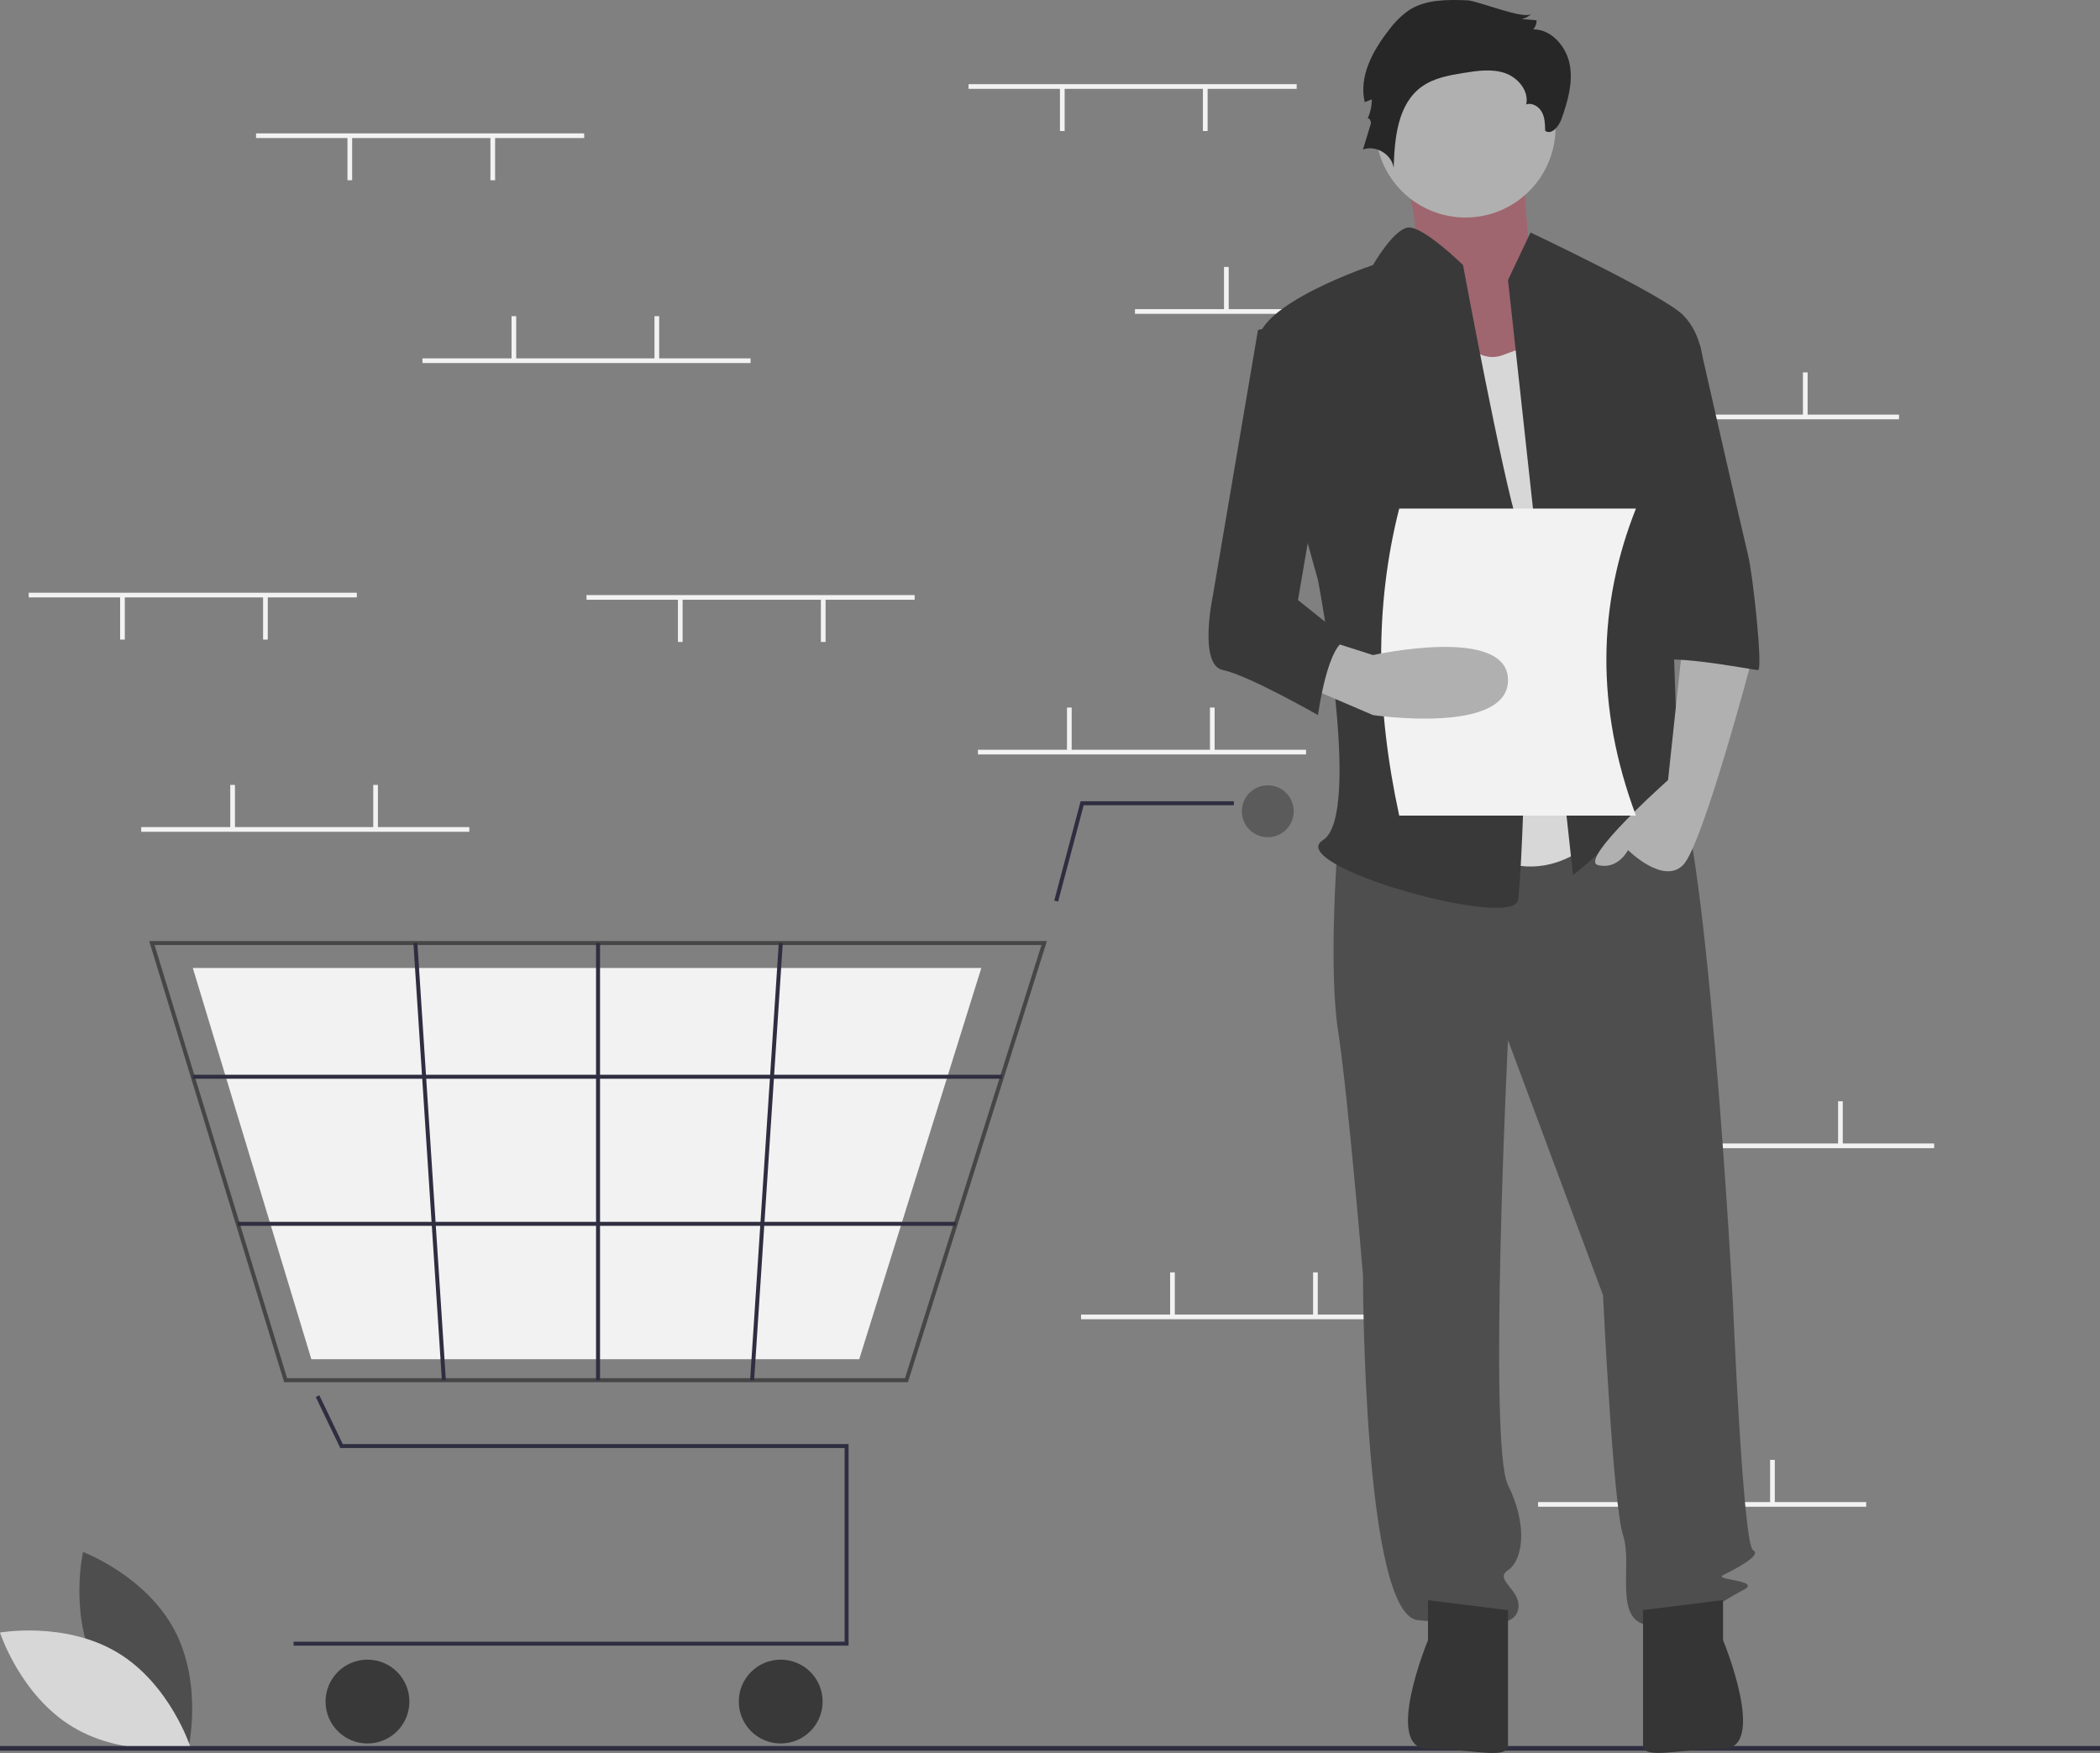 <svg width="896" height="748" viewBox="0 0 896 748" fill="none" xmlns="http://www.w3.org/2000/svg">
<rect x="0" y="0" width="896" height="748" fill="#808080" stroke="none"/>
<g clip-path="url(#clip0)">
<path d="M41.634 712.738C54.062 735.787 80.44 745.681 80.44 745.681C80.44 745.681 86.667 718.206 74.239 695.157C61.81 672.108 35.433 662.214 35.433 662.214C35.433 662.214 29.206 689.689 41.634 712.738Z" fill="#4E4E4E"/>
<path d="M50.176 705.155C72.615 718.655 81.257 745.469 81.257 745.469C81.257 745.469 53.519 750.396 31.08 736.896C8.642 723.396 0 696.582 0 696.582C0 696.582 27.738 691.655 50.176 705.155Z" fill="#D7D7D7"/>
<path d="M553.248 35.908H413.249V37.908H553.248V35.908Z" fill="#F2F2F2"/>
<path d="M515.248 37.408H513.248V55.908H515.248V37.408Z" fill="#F2F2F2"/>
<path d="M454.249 37.408H452.249V55.908H454.249V37.408Z" fill="#F2F2F2"/>
<path d="M624.248 131.908H484.249V133.908H624.248V131.908Z" fill="#F2F2F2"/>
<path d="M524.248 113.908H522.248V132.408H524.248V113.908Z" fill="#F2F2F2"/>
<path d="M585.248 113.908H583.248V132.408H585.248V113.908Z" fill="#F2F2F2"/>
<path d="M810.248 176.908H670.248V178.908H810.248V176.908Z" fill="#F2F2F2"/>
<path d="M710.248 158.908H708.248V177.408H710.248V158.908Z" fill="#F2F2F2"/>
<path d="M771.248 158.908H769.248V177.408H771.248V158.908Z" fill="#F2F2F2"/>
<path d="M796.248 640.908H656.248V642.908H796.248V640.908Z" fill="#F2F2F2"/>
<path d="M696.248 622.908H694.248V641.408H696.248V622.908Z" fill="#F2F2F2"/>
<path d="M757.248 622.908H755.248V641.408H757.248V622.908Z" fill="#F2F2F2"/>
<path d="M557.248 319.908H417.249V321.908H557.248V319.908Z" fill="#F2F2F2"/>
<path d="M457.249 301.908H455.249V320.408H457.249V301.908Z" fill="#F2F2F2"/>
<path d="M518.248 301.908H516.248V320.408H518.248V301.908Z" fill="#F2F2F2"/>
<path d="M601.248 560.908H461.249V562.908H601.248V560.908Z" fill="#F2F2F2"/>
<path d="M501.249 542.908H499.249V561.408H501.249V542.908Z" fill="#F2F2F2"/>
<path d="M562.248 542.908H560.248V561.408H562.248V542.908Z" fill="#F2F2F2"/>
<path d="M825.248 487.908H685.248V489.908H825.248V487.908Z" fill="#F2F2F2"/>
<path d="M725.248 469.908H723.248V488.408H725.248V469.908Z" fill="#F2F2F2"/>
<path d="M786.248 469.908H784.248V488.408H786.248V469.908Z" fill="#F2F2F2"/>
<path d="M362.06 702.184H125.274V700.481H360.356V617.861H145.18L134.727 596.084L136.263 595.347L146.252 616.157H362.06V702.184Z" fill="#2F2E41"/>
<path d="M156.789 743.92C166.667 743.92 174.675 735.912 174.675 726.033C174.675 716.154 166.667 708.146 156.789 708.146C146.91 708.146 138.902 716.154 138.902 726.033C138.902 735.912 146.91 743.92 156.789 743.92Z" fill="#393939"/>
<path d="M333.101 743.92C342.979 743.92 350.987 735.912 350.987 726.033C350.987 716.154 342.979 708.146 333.101 708.146C323.222 708.146 315.214 716.154 315.214 726.033C315.214 735.912 323.222 743.92 333.101 743.92Z" fill="#393939"/>
<path d="M540.927 357.226C547.043 357.226 552 352.268 552 346.153C552 340.038 547.043 335.08 540.927 335.08C534.812 335.08 529.854 340.038 529.854 346.153C529.854 352.268 534.812 357.226 540.927 357.226Z" fill="#5B5B5B"/>
<path d="M387.385 589.753H121.237L63.648 401.517H446.693L446.344 402.624L387.385 589.753ZM122.497 588.05H386.136L444.37 403.22H65.951L122.497 588.05Z" fill="#464646"/>
<path d="M366.61 579.958H132.842L82.26 413.015H418.701L418.395 413.998L366.61 579.958Z" fill="#F2F2F2"/>
<path d="M451.465 384.7L449.818 384.263L461.059 341.894H526.448V343.598H462.37L451.465 384.7Z" fill="#2F2E41"/>
<path d="M427.552 458.584H82.258V460.287H427.552V458.584Z" fill="#2F2E41"/>
<path d="M407.777 521.344H101.459V523.047H407.777V521.344Z" fill="#2F2E41"/>
<path d="M256.017 402.368H254.314V588.901H256.017V402.368Z" fill="#2F2E41"/>
<path d="M332.286 402.315L320.057 588.843L321.758 588.955L333.986 402.426L332.286 402.315Z" fill="#2F2E41"/>
<path d="M178.081 402.313L176.38 402.424L188.538 588.957L190.238 588.846L178.081 402.313Z" fill="#2F2E41"/>
<path d="M896 745H0V747H896V745Z" fill="#2F2E41"/>
<path d="M595.411 61.876C595.411 61.876 610.029 103.482 601.033 109.883C592.037 116.284 631.394 168.559 631.394 168.559L678.623 155.757L652.76 112.017C652.76 112.017 649.386 68.277 649.386 61.876C649.386 55.475 595.411 61.876 595.411 61.876Z" fill="#A0616A"/>
<path opacity="0.1" d="M595.411 61.876C595.411 61.876 610.029 103.482 601.033 109.883C592.037 116.284 631.394 168.559 631.394 168.559L678.623 155.757L652.76 112.017C652.76 112.017 649.386 68.277 649.386 61.876C649.386 55.475 595.411 61.876 595.411 61.876Z" fill="#979797"/>
<path d="M570.874 358.454C570.874 358.454 566.606 411.795 570.874 439.533C575.141 467.27 581.542 544.082 581.542 544.082C581.542 544.082 581.542 689.171 605.012 691.304C628.482 693.438 645.552 695.572 647.685 687.037C649.819 678.502 637.017 674.235 643.418 669.968C649.819 665.7 651.953 650.765 643.418 633.696C634.883 616.626 643.418 443.8 643.418 443.8L683.957 552.617C683.957 552.617 688.225 642.23 692.492 655.032C696.759 667.834 688.225 691.304 703.16 693.438C718.096 695.572 735.165 682.77 743.7 678.502C752.234 674.235 730.898 674.235 735.165 672.101C739.432 669.968 752.234 663.567 747.967 661.433C743.7 659.299 739.432 556.884 739.432 556.884C739.432 556.884 727.697 338.184 712.762 329.65C697.826 321.115 688.225 335.815 688.225 335.815L570.874 358.454Z" fill="#4E4E4E"/>
<path d="M609.279 682.77V699.839C609.279 699.839 590.077 746.238 609.279 746.238C628.482 746.238 643.418 751.047 643.418 744.646V687.037L609.279 682.77Z" fill="#353535"/>
<path d="M735.165 682.739V699.809C735.165 699.809 754.368 746.208 735.165 746.208C715.962 746.208 701.027 751.016 701.027 744.615V687.007L735.165 682.739Z" fill="#353535"/>
<path d="M625.282 92.814C646.493 92.814 663.688 75.619 663.688 54.408C663.688 33.197 646.493 16.002 625.282 16.002C604.071 16.002 586.876 33.197 586.876 54.408C586.876 75.619 604.071 92.814 625.282 92.814Z" fill="#B0B0B0"/>
<path d="M613.547 125.886C613.547 125.886 624.215 157.89 641.284 151.49L658.354 145.089L688.225 349.919C688.225 349.919 664.754 384.058 630.616 362.721C596.477 341.385 613.547 125.886 613.547 125.886Z" fill="#D7D7D7"/>
<path d="M643.418 119.485L653.019 99.215C653.019 99.215 709.561 125.886 718.096 134.42C726.63 142.955 726.63 155.757 726.63 155.757L711.695 209.098C711.695 209.098 715.962 326.449 715.962 330.717C715.962 334.984 730.898 358.454 720.229 349.919C709.561 341.385 707.428 332.85 698.893 345.652C690.358 358.454 671.155 373.39 671.155 373.39L643.418 119.485Z" fill="#393939"/>
<path d="M718.096 273.108L711.695 332.85C711.695 332.85 673.289 366.989 681.824 369.122C690.358 371.256 694.626 362.721 694.626 362.721C694.626 362.721 709.561 377.657 718.096 369.122C726.63 360.588 747.967 279.509 747.967 279.509L718.096 273.108Z" fill="#B0B0B0"/>
<path d="M626.1 0.13C617.586 -0.174 608.475 -0.325 601.296 4.263C597.993 6.566 595.096 9.402 592.724 12.655C585.732 21.493 579.691 32.614 582.288 43.58L585.304 42.404C585.304 45.331 584.654 48.221 583.399 50.866C583.824 49.631 585.246 51.628 584.866 52.877L581.543 63.778C587.005 61.775 593.8 65.83 594.631 71.587C595.011 58.926 596.324 44.408 606.595 36.994C611.775 33.255 618.33 32.114 624.637 31.101C630.455 30.166 636.555 29.274 642.128 31.189C647.701 33.105 652.446 38.804 651.183 44.56C653.753 43.675 656.626 45.466 657.896 47.869C659.166 50.272 659.233 53.106 659.271 55.824C662.01 57.76 665.128 53.916 666.244 50.753C668.864 43.328 671.193 35.425 669.782 27.68C668.37 19.934 662.058 12.532 654.185 12.506C655.141 11.456 655.651 10.076 655.607 8.657L649.118 8.109C650.765 7.876 652.28 7.077 653.404 5.849C650.798 8.716 630.313 0.28 626.1 0.13Z" fill="#272727"/>
<path d="M624.215 113.084C624.215 113.084 606.846 96.063 600.595 97.106C594.344 98.148 585.809 113.084 585.809 113.084C585.809 113.084 534.602 130.153 536.735 147.222C538.869 164.291 562.339 247.504 562.339 247.504C562.339 247.504 581.542 347.786 564.473 358.454C547.403 369.122 645.552 396.86 647.685 384.058C649.819 371.256 654.086 243.237 647.685 224.034C641.284 204.831 624.215 113.084 624.215 113.084Z" fill="#393939"/>
<path d="M698.893 147.222H725.276C725.276 147.222 743.7 228.301 745.833 236.836C747.967 245.37 752.234 285.91 750.101 285.91C747.967 285.91 705.294 277.375 705.294 283.776L698.893 147.222Z" fill="#393939"/>
<path d="M698 348H597C587.144 302.66 586.32 258.854 597 217H698C681.701 258.101 680.682 301.607 698 348Z" fill="#F2F2F2"/>
<path d="M555.938 292.311L585.809 305.113C585.809 305.113 643.418 313.647 643.418 290.177C643.418 266.707 585.809 279.509 585.809 279.509L566.605 273.369L555.938 292.311Z" fill="#B0B0B0"/>
<path d="M562.339 134.42L536.735 140.821L517.532 253.905C517.532 253.905 511.131 283.776 521.8 285.91C532.468 288.043 562.339 305.113 562.339 305.113C562.339 305.113 566.606 273.108 575.141 273.108L553.804 256.039L566.606 181.361L562.339 134.42Z" fill="#393939"/>
<path d="M200.248 352.908H60.248V354.908H200.248V352.908Z" fill="#F2F2F2"/>
<path d="M100.248 334.908H98.249V353.408H100.248V334.908Z" fill="#F2F2F2"/>
<path d="M161.249 334.908H159.249V353.408H161.249V334.908Z" fill="#F2F2F2"/>
<path d="M249.248 56.908H109.248V58.908H249.248V56.908Z" fill="#F2F2F2"/>
<path d="M211.249 58.408H209.249V76.908H211.249V58.408Z" fill="#F2F2F2"/>
<path d="M150.249 58.408H148.249V76.908H150.249V58.408Z" fill="#F2F2F2"/>
<path d="M390.249 253.908H250.249V255.908H390.249V253.908Z" fill="#F2F2F2"/>
<path d="M352.249 255.408H350.249V273.908H352.249V255.408Z" fill="#F2F2F2"/>
<path d="M291.249 255.408H289.249V273.908H291.249V255.408Z" fill="#F2F2F2"/>
<path d="M152.248 252.908H12.248V254.908H152.248V252.908Z" fill="#F2F2F2"/>
<path d="M114.248 254.408H112.248V272.908H114.248V254.408Z" fill="#F2F2F2"/>
<path d="M53.248 254.408H51.248V272.908H53.248V254.408Z" fill="#F2F2F2"/>
<path d="M320.249 152.908H180.249V154.908H320.249V152.908Z" fill="#F2F2F2"/>
<path d="M220.249 134.908H218.249V153.408H220.249V134.908Z" fill="#F2F2F2"/>
<path d="M281.249 134.908H279.249V153.408H281.249V134.908Z" fill="#F2F2F2"/>
</g>
<defs>
<clipPath id="clip0">
<rect width="896" height="747.971" fill="white"/>
</clipPath>
</defs>
</svg>
